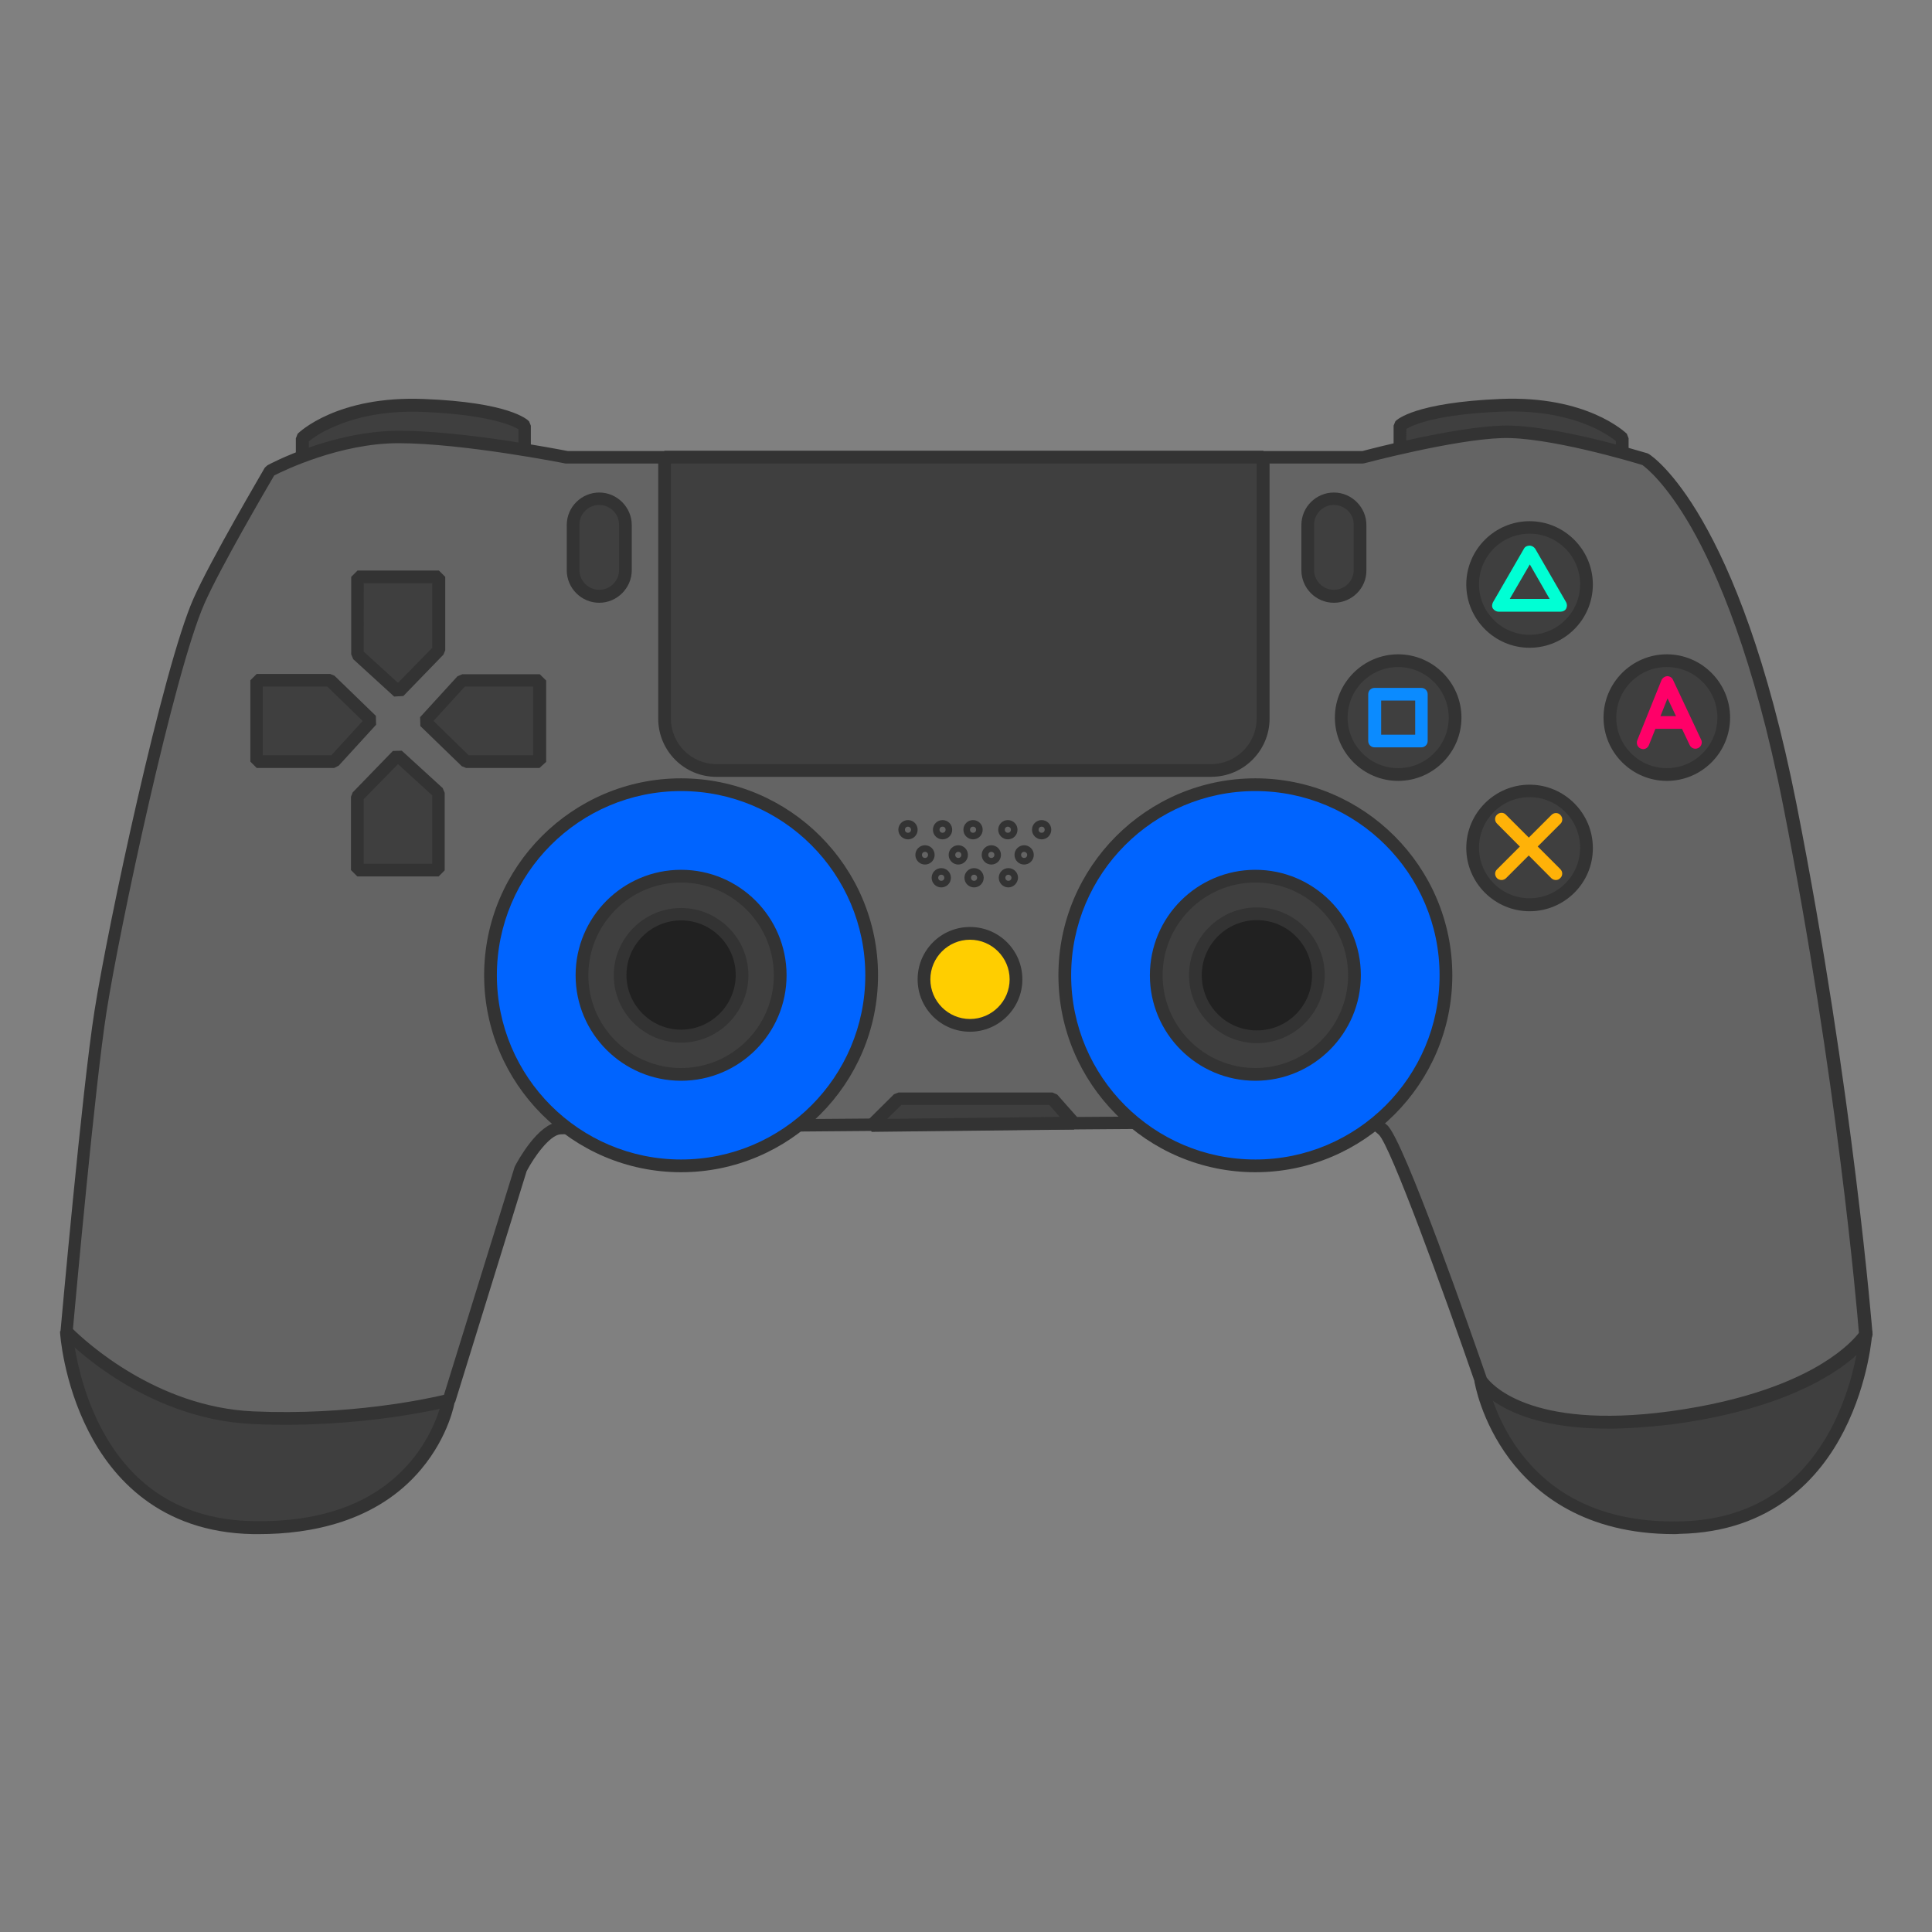 <?xml version="1.0" encoding="UTF-8" standalone="no"?>
<svg
   width="64"
   height="64"
   version="1.1"
   viewBox="0 0 16.933 16.933"
   id="svg19"
   sodipodi:docname="pcsx-icon.svg"
   inkscape:version="1.2.2 (b0a8486541, 2022-12-01)"
   xmlns:inkscape="http://www.inkscape.org/namespaces/inkscape"
   xmlns:sodipodi="http://sodipodi.sourceforge.net/DTD/sodipodi-0.dtd"
   xmlns="http://www.w3.org/2000/svg"
   xmlns:svg="http://www.w3.org/2000/svg">
  <rect x="0" y="0" width="16.933" height="16.933" fill="#808080" stroke="none"/>
  <sodipodi:namedview
     id="namedview21"
     pagecolor="#ffffff"
     bordercolor="#999999"
     borderopacity="1"
     inkscape:showpageshadow="0"
     inkscape:pageopacity="0"
     inkscape:pagecheckerboard="0"
     inkscape:deskcolor="#d1d1d1"
     showgrid="false"
     inkscape:zoom="32.09375"
     inkscape:cx="48.825706"
     inkscape:cy="28.556962"
     inkscape:window-width="3840"
     inkscape:window-height="1979"
     inkscape:window-x="1920"
     inkscape:window-y="52"
     inkscape:window-maximized="1"
     inkscape:current-layer="svg19" />
  <defs
     id="defs7">
    <linearGradient
       id="c"
       x1="399.57"
       x2="399.57"
       y1="545.8"
       y2="517.8"
       gradientTransform="matrix(2.143,0,0,2.143,-826.36,-1107.5)"
       gradientUnits="userSpaceOnUse">
      <stop
         stop-color="#3889e9"
         offset="0"
         id="stop2" />
      <stop
         stop-color="#5ea5fb"
         offset="1"
         id="stop4" />
    </linearGradient>
  </defs>
  <g
     transform="matrix(0.238,0,0,0.238,27.236,0.836)"
     stroke-width="1.571"
     id="g15">
    <circle
       cx="32.02"
       cy="32.044"
       r="30.001"
       fill="#476acc"
       id="circle9" />
    <circle
       cx="32.02"
       cy="32.044"
       r="30.001"
       fill-opacity="0"
       id="circle11" />
    <circle
       cx="32.02"
       cy="32.044"
       r="0"
       fill="url(#c)"
       id="circle13"
       style="fill:url(#c)" />
  </g>
  <path
     d="m 34.86,5.706 c -3.451,0 -4.486,1.039 -4.486,5.351 0,0.689 2.416,-0.863 3.106,-1.898 h 2.761 c 0.69,1.035 3.106,2.578 3.106,1.898 0,-4.314 -1.035,-5.351 -4.486,-5.351 z m 2.071,1.035 a 0.345,0.345 0 0 1 0.345,0.345 0.345,0.345 0 0 1 -0.345,0.345 0.345,0.345 0 0 1 -0.345,-0.345 0.345,0.345 0 0 1 0.345,-0.345 z m -4.141,0.003 h 0.345 v 0.69 h 0.69 v 0.345 h -0.69 v 0.69 h -0.345 V 7.78 h -0.69 v -0.345 h 0.69 z m 3.451,0.687 a 0.345,0.345 0 0 1 0.345,0.345 0.345,0.345 0 0 1 -0.345,0.345 0.345,0.345 0 0 1 -0.345,-0.345 0.345,0.345 0 0 1 0.345,-0.345 z m 1.38,0 a 0.345,0.345 0 0 1 0.345,0.345 0.345,0.345 0 0 1 -0.345,0.345 0.345,0.345 0 0 1 -0.345,-0.345 0.345,0.345 0 0 1 0.345,-0.345 z m -0.69,0.69 a 0.345,0.345 0 0 1 0.345,0.345 0.345,0.345 0 0 1 -0.345,0.345 0.345,0.345 0 0 1 -0.345,-0.345 0.345,0.345 0 0 1 0.345,-0.345 z"
     fill="#ffffff"
     stroke-width="0.345"
     id="path17" />
  <g
     id="g1042"
     transform="matrix(0.431,0,0,0.431,4.504,3.709)">
    <path
       d="m -9.101,18.467 c 0,0 0.248,3.932 3.798,3.995 3.55,0.062 3.979,-2.599 3.979,-2.599 z"
       fill="#3f3f3f"
       p-id="3303"
       id="path250"
       style="stroke-width:0.052" />
    <path
       d="m -5.184,22.591 h -0.124 C -7.209,22.555 -8.176,21.433 -8.651,20.498 -9.163,19.496 -9.23,18.514 -9.23,18.472 l 0.15,-0.134 7.777,1.4 0.103,0.15 c -0.005,0.031 -0.119,0.708 -0.687,1.385 -0.904,1.08 -2.269,1.318 -3.297,1.318 z m -3.772,-3.969 c 0.041,0.315 0.171,1.044 0.537,1.762 0.646,1.266 1.695,1.917 3.116,1.943 1.426,0.026 2.506,-0.382 3.209,-1.22 0.388,-0.46 0.548,-0.93 0.61,-1.147 z"
       fill="#333333"
       p-id="3304"
       id="path252"
       style="stroke-width:0.052" />
    <path
       d="m 27.501,18.467 c 0,0 -0.248,3.932 -3.798,3.995 -3.55,0.062 -4.036,-2.997 -4.036,-2.997 z"
       fill="#3f3f3f"
       p-id="3305"
       id="path254"
       style="stroke-width:0.052" />
    <path
       d="m 23.594,22.591 c -1.819,0 -2.821,-0.827 -3.349,-1.53 -0.579,-0.775 -0.708,-1.545 -0.713,-1.581 l 0.114,-0.15 7.834,-0.997 0.145,0.134 c 0,0.041 -0.067,1.023 -0.579,2.026 -0.475,0.935 -1.447,2.057 -3.343,2.093 -0.036,0.005 -0.072,0.005 -0.109,0.005 z m -3.777,-3.018 c 0.062,0.248 0.233,0.801 0.641,1.344 0.723,0.966 1.814,1.442 3.24,1.416 1.421,-0.026 2.465,-0.682 3.116,-1.943 0.372,-0.729 0.501,-1.462 0.543,-1.772 z"
       fill="#333333"
       p-id="3306"
       id="path256"
       style="stroke-width:0.052" />
    <path
       d="M -4.3,0.67 V 0.309 c 0,0 0.749,-0.739 2.47,-0.672 1.721,0.067 2.052,0.413 2.052,0.413 v 0.486 z"
       fill="#3f3f3f"
       p-id="3307"
       id="path258"
       style="stroke-width:0.052" />
    <path
       d="M -4.3,0.799 -4.434,0.67 V 0.309 l 0.036,-0.093 c 0.031,-0.031 0.806,-0.78 2.568,-0.708 1.726,0.067 2.103,0.413 2.139,0.455 l 0.036,0.088 V 0.536 L 0.222,0.665 Z M -4.171,0.371 V 0.541 L 0.092,0.417 V 0.123 C -0.032,0.05 -0.502,-0.172 -1.835,-0.229 -2.693,-0.265 -3.292,-0.089 -3.644,0.066 -3.928,0.185 -4.098,0.309 -4.171,0.371 Z"
       fill="#333333"
       p-id="3308"
       id="path260"
       style="stroke-width:0.052" />
    <path
       d="M 22.54,0.67 V 0.309 c 0,0 -0.749,-0.739 -2.47,-0.672 -1.721,0.067 -2.052,0.413 -2.052,0.413 v 0.486 z"
       fill="#3f3f3f"
       p-id="3309"
       id="path262"
       style="stroke-width:0.052" />
    <path
       d="M 22.535,0.799 18.013,0.665 17.889,0.536 V 0.05 l 0.036,-0.088 c 0.036,-0.041 0.413,-0.382 2.139,-0.455 1.757,-0.072 2.532,0.677 2.568,0.708 l 0.036,0.093 v 0.362 z m -4.387,-0.388 4.263,0.124 V 0.365 C 22.241,0.226 21.507,-0.291 20.075,-0.234 18.747,-0.182 18.277,0.04 18.148,0.117 Z"
       fill="#333333"
       p-id="3310"
       id="path264"
       style="stroke-width:0.052" />
    <path
       d="m -6.414,3.616 c -0.625,1.426 -1.747,6.728 -2,8.34 -0.253,1.607 -0.687,6.511 -0.687,6.511 0,0 1.55,1.654 3.788,1.757 2.238,0.103 3.984,-0.357 3.984,-0.357 l 1.457,-4.708 c 0,0 0.413,-0.791 0.791,-0.827 0.377,-0.036 16.19,-0.14 16.19,-0.14 0,0 0.207,-0.14 0.553,0.171 0.346,0.31 1.995,5.1 1.995,5.1 0,0 0.692,1.183 3.86,0.76 3.168,-0.424 3.958,-1.69 3.958,-1.69 0,0 -0.377,-4.857 -1.545,-10.785 -1.168,-5.927 -2.935,-7.018 -2.935,-7.018 0,0 -1.912,-0.594 -2.92,-0.558 -1.008,0.036 -2.821,0.517 -2.821,0.517 H 1.074 c 0,0 -2.077,-0.413 -3.421,-0.413 -1.344,0 -2.62,0.687 -2.62,0.687 0,0 -1.09,1.845 -1.447,2.651 z"
       p-id="3311"
       id="path266"
       style="fill:#646464;fill-opacity:1" />
    <path
       d="m 22.241,20.446 c -2.124,0 -2.661,-0.873 -2.687,-0.915 l -0.01,-0.021 c -0.636,-1.84 -1.726,-4.837 -1.958,-5.044 -0.253,-0.233 -0.393,-0.16 -0.398,-0.16 0.005,0 0.005,-0.005 0.005,-0.005 l -0.072,0.021 c -5.467,0.036 -15.885,0.109 -16.18,0.14 -0.212,0.021 -0.522,0.444 -0.682,0.749 l -1.452,4.692 -0.088,0.088 c -0.016,0.005 -1.793,0.465 -4.026,0.362 -2.263,-0.103 -3.814,-1.731 -3.876,-1.798 l -0.036,-0.098 c 0.005,-0.047 0.439,-4.925 0.692,-6.516 0.269,-1.71 1.39,-6.966 2.01,-8.371 l 0.119,0.052 -0.119,-0.052 c 0.357,-0.806 1.411,-2.589 1.452,-2.666 l 0.052,-0.047 c 0.052,-0.031 1.318,-0.703 2.682,-0.703 1.302,0 3.24,0.377 3.431,0.413 H 17.254 c 0.196,-0.052 1.865,-0.486 2.837,-0.517 1.018,-0.036 2.883,0.543 2.961,0.563 l 0.031,0.016 c 0.072,0.047 1.824,1.194 2.997,7.105 1.158,5.865 1.545,10.748 1.55,10.8 l -0.021,0.078 c -0.031,0.052 -0.858,1.318 -4.051,1.747 -0.506,0.057 -0.935,0.088 -1.318,0.088 z m -2.46,-1.039 c 0.072,0.098 0.842,1.075 3.726,0.687 1.597,-0.217 2.568,-0.646 3.095,-0.971 0.465,-0.284 0.682,-0.537 0.749,-0.625 C 27.31,17.982 26.907,13.32 25.811,7.776 25.217,4.758 24.463,3.032 23.941,2.117 23.424,1.218 23.021,0.903 22.948,0.851 22.752,0.789 21.011,0.272 20.091,0.303 19.109,0.334 17.316,0.81 17.295,0.815 l -0.031,0.005 H 1.048 C 1.028,0.815 -1.034,0.407 -2.347,0.407 c -1.183,0 -2.325,0.553 -2.527,0.656 -0.145,0.248 -1.096,1.871 -1.421,2.61 -0.61,1.39 -1.726,6.609 -1.99,8.304 -0.233,1.488 -0.63,5.875 -0.682,6.444 0.253,0.248 1.695,1.586 3.664,1.674 1.948,0.088 3.535,-0.253 3.881,-0.336 l 1.437,-4.635 0.01,-0.021 C 0.072,15.015 0.485,14.245 0.919,14.209 1.296,14.173 16.127,14.075 17.094,14.07 c 0.093,-0.036 0.341,-0.088 0.667,0.207 0.341,0.31 1.731,4.294 2.021,5.131 z"
       fill="#333333"
       p-id="3312"
       id="path268"
       style="stroke-width:0.052" />
    <path
       d="m 3.4,11.228 m -3.876,0 a 3.876,3.876 0 1 0 7.751,0 3.876,3.876 0 1 0 -7.751,0 z"
       p-id="3313"
       style="fill:#0064ff;fill-opacity:1"
       id="path5011" />
    <path
       d="m 3.4,15.232 c -2.207,0 -4.005,-1.798 -4.005,-4.005 0,-2.207 1.798,-4.005 4.005,-4.005 2.207,0 4.005,1.798 4.005,4.005 0,2.207 -1.798,4.005 -4.005,4.005 z m 0,-7.751 c -2.067,0 -3.746,1.679 -3.746,3.746 0,2.067 1.679,3.746 3.746,3.746 2.067,0 3.746,-1.679 3.746,-3.746 0,-2.067 -1.679,-3.746 -3.746,-3.746 z"
       fill="#333333"
       p-id="3314"
       id="path272"
       style="stroke-width:0.052" />
    <path
       d="m 3.4,11.228 m -2.015,0 a 2.015,2.015 0 1 0 4.031,0 2.015,2.015 0 1 0 -4.031,0 z"
       fill="#3f3f3f"
       p-id="3315"
       id="path274"
       style="stroke-width:0.052" />
    <path
       d="m 3.4,13.372 c -1.183,0 -2.145,-0.961 -2.145,-2.145 0,-1.183 0.961,-2.145 2.145,-2.145 1.183,0 2.145,0.961 2.145,2.145 0,1.183 -0.961,2.145 -2.145,2.145 z m 0,-4.031 c -1.039,0 -1.886,0.847 -1.886,1.886 0,1.039 0.847,1.886 1.886,1.886 1.039,0 1.886,-0.847 1.886,-1.886 0,-1.039 -0.847,-1.886 -1.886,-1.886 z"
       fill="#333333"
       p-id="3316"
       id="path276"
       style="stroke-width:0.052" />
    <path
       d="m 3.4,11.228 m -1.24,0 a 1.24,1.24 0 1 0 2.48,0 1.24,1.24 0 1 0 -2.48,0 z"
       fill="#212121"
       p-id="3317"
       id="path278"
       style="stroke-width:0.052" />
    <path
       d="m 3.4,12.597 c -0.754,0 -1.369,-0.615 -1.369,-1.369 0,-0.754 0.615,-1.369 1.369,-1.369 0.754,0 1.369,0.615 1.369,1.369 0,0.754 -0.615,1.369 -1.369,1.369 z m 0,-2.486 c -0.615,0 -1.111,0.501 -1.111,1.111 0,0.61 0.501,1.111 1.111,1.111 0.61,0 1.111,-0.501 1.111,-1.111 0,-0.61 -0.496,-1.111 -1.111,-1.111 z"
       fill="#333333"
       p-id="3318"
       id="path280"
       style="stroke-width:0.052" />
    <path
       d="m 15.078,11.228 m -3.876,0 a 3.876,3.876 0 1 0 7.751,0 3.876,3.876 0 1 0 -7.751,0 z"
       p-id="3319"
       id="path282"
       style="fill:#0064ff;fill-opacity:1" />
    <path
       d="m 15.078,15.232 c -2.207,0 -4.005,-1.798 -4.005,-4.005 0,-2.207 1.798,-4.005 4.005,-4.005 2.207,0 4.005,1.798 4.005,4.005 0,2.207 -1.798,4.005 -4.005,4.005 z m 0,-7.751 c -2.067,0 -3.746,1.679 -3.746,3.746 0,2.067 1.679,3.746 3.746,3.746 2.067,0 3.746,-1.679 3.746,-3.746 0,-2.067 -1.685,-3.746 -3.746,-3.746 z"
       fill="#333333"
       p-id="3320"
       id="path284"
       style="stroke-width:0.052" />
    <path
       d="m 15.078,11.228 m -2.015,0 a 2.015,2.015 0 1 0 4.031,0 2.015,2.015 0 1 0 -4.031,0 z"
       fill="#3f3f3f"
       p-id="3321"
       id="path286"
       style="stroke-width:0.052" />
    <path
       d="m 15.078,13.372 c -1.183,0 -2.145,-0.961 -2.145,-2.145 0,-1.183 0.961,-2.145 2.145,-2.145 1.183,0 2.145,0.961 2.145,2.145 0,1.183 -0.966,2.145 -2.145,2.145 z m 0,-4.031 c -1.039,0 -1.886,0.847 -1.886,1.886 0,1.039 0.847,1.886 1.886,1.886 1.039,0 1.886,-0.847 1.886,-1.886 0,-1.039 -0.847,-1.886 -1.886,-1.886 z"
       fill="#333333"
       p-id="3322"
       id="path288"
       style="stroke-width:0.052" />
    <path
       d="m 15.109,11.228 m -1.251,0 a 1.251,1.251 0 1 0 2.501,0 1.251,1.251 0 1 0 -2.501,0 z"
       fill="#212121"
       p-id="3323"
       id="path290"
       style="stroke-width:0.052" />
    <path
       d="m 15.109,12.607 c -0.76,0 -1.38,-0.62 -1.38,-1.38 0,-0.76 0.62,-1.38 1.38,-1.38 0.76,0 1.38,0.62 1.38,1.38 0,0.76 -0.62,1.38 -1.38,1.38 z m 0,-2.501 c -0.62,0 -1.121,0.501 -1.121,1.121 0,0.62 0.501,1.121 1.121,1.121 0.62,0 1.121,-0.501 1.121,-1.121 0,-0.62 -0.501,-1.121 -1.121,-1.121 z"
       fill="#333333"
       p-id="3324"
       id="path292"
       style="stroke-width:0.052" />
    <path
       d="m 1.736,3.523 c -0.295,0 -0.532,-0.238 -0.532,-0.532 V 2.071 c 0,-0.295 0.238,-0.532 0.532,-0.532 0.295,0 0.532,0.238 0.532,0.532 v 0.92 c 0,0.295 -0.238,0.532 -0.532,0.532 z"
       fill="#3f3f3f"
       p-id="3325"
       id="path294"
       style="stroke-width:0.052" />
    <path
       d="m 1.736,3.652 c -0.367,0 -0.661,-0.3 -0.661,-0.661 V 2.071 c 0,-0.367 0.3,-0.661 0.661,-0.661 0.362,0 0.661,0.3 0.661,0.661 v 0.92 c 0,0.362 -0.3,0.661 -0.661,0.661 z m 0,-1.99 c -0.222,0 -0.403,0.181 -0.403,0.403 v 0.92 c 0,0.222 0.181,0.403 0.403,0.403 0.222,0 0.403,-0.181 0.403,-0.403 V 2.066 c 0,-0.222 -0.181,-0.403 -0.403,-0.403 z"
       fill="#333333"
       p-id="3326"
       id="path296"
       style="stroke-width:0.052" />
    <path
       d="m 16.675,3.523 c -0.295,0 -0.532,-0.238 -0.532,-0.532 V 2.071 c 0,-0.295 0.238,-0.532 0.532,-0.532 0.295,0 0.532,0.238 0.532,0.532 v 0.92 c 0.005,0.295 -0.238,0.532 -0.532,0.532 z"
       fill="#3f3f3f"
       p-id="3327"
       id="path298"
       style="stroke-width:0.052" />
    <path
       d="m 16.675,3.652 c -0.367,0 -0.661,-0.3 -0.661,-0.661 V 2.071 c 0,-0.367 0.3,-0.661 0.661,-0.661 0.362,0 0.661,0.3 0.661,0.661 v 0.92 c 0.005,0.362 -0.295,0.661 -0.661,0.661 z m 0,-1.99 c -0.222,0 -0.403,0.181 -0.403,0.403 v 0.92 c 0,0.222 0.181,0.403 0.403,0.403 0.222,0 0.403,-0.181 0.403,-0.403 V 2.066 c 0.005,-0.222 -0.181,-0.403 -0.403,-0.403 z"
       fill="#333333"
       p-id="3328"
       id="path300"
       style="stroke-width:0.052" />
    <path
       d="M 14.184,7.063 H 4.118 c -0.584,0 -1.054,-0.475 -1.054,-1.054 V 0.691 H 15.238 V 6.008 c 0,0.579 -0.475,1.054 -1.054,1.054 z"
       fill="#3f3f3f"
       p-id="3329"
       id="path302"
       style="stroke-width:0.052" />
    <path
       d="M 14.184,7.192 H 4.118 c -0.656,0 -1.183,-0.532 -1.183,-1.183 V 0.691 L 3.064,0.562 H 15.238 l 0.129,0.129 V 6.008 c 0,0.651 -0.532,1.183 -1.183,1.183 z M 3.193,0.82 V 6.008 c 0,0.512 0.419,0.925 0.925,0.925 H 14.179 c 0.512,0 0.925,-0.419 0.925,-0.925 V 0.82 Z"
       fill="#333333"
       p-id="3330"
       id="path304"
       style="stroke-width:0.052" />
    <path
       d="m 20.654,3.28 m -1.158,0 a 1.158,1.158 0 1 0 2.315,0 1.158,1.158 0 1 0 -2.315,0 z"
       fill="#3f3f3f"
       p-id="3331"
       id="path306"
       style="stroke-width:0.052" />
    <path
       d="m 20.654,4.567 c -0.708,0 -1.287,-0.579 -1.287,-1.287 0,-0.708 0.579,-1.287 1.287,-1.287 0.708,0 1.287,0.579 1.287,1.287 0,0.708 -0.574,1.287 -1.287,1.287 z m 0,-2.32 c -0.568,0 -1.028,0.46 -1.028,1.028 0,0.568 0.46,1.028 1.028,1.028 0.568,0 1.028,-0.46 1.028,-1.028 0,-0.568 -0.46,-1.028 -1.028,-1.028 z"
       fill="#333333"
       p-id="3332"
       id="path308"
       style="stroke-width:0.052" />
    <path
       d="m 20.654,8.633 m -1.158,0 a 1.158,1.158 0 1 0 2.315,0 1.158,1.158 0 1 0 -2.315,0 z"
       fill="#3f3f3f"
       p-id="3333"
       id="path310"
       style="stroke-width:0.052" />
    <path
       d="m 20.654,9.925 c -0.708,0 -1.287,-0.579 -1.287,-1.287 0,-0.708 0.579,-1.287 1.287,-1.287 0.708,0 1.287,0.579 1.287,1.287 0.005,0.708 -0.574,1.287 -1.287,1.287 z m 0,-2.32 c -0.568,0 -1.028,0.46 -1.028,1.028 0,0.568 0.46,1.028 1.028,1.028 0.568,0 1.028,-0.46 1.028,-1.028 0,-0.568 -0.46,-1.028 -1.028,-1.028 z"
       fill="#333333"
       p-id="3334"
       id="path312"
       style="stroke-width:0.052" />
    <path
       d="m 17.982,5.988 m -1.158,0 a 1.158,1.158 0 1 0 2.315,0 1.158,1.158 0 1 0 -2.315,0 z"
       fill="#3f3f3f"
       p-id="3335"
       id="path314"
       style="stroke-width:0.052" />
    <path
       d="m 17.982,7.274 c -0.708,0 -1.287,-0.579 -1.287,-1.287 0,-0.708 0.579,-1.287 1.287,-1.287 0.708,0 1.287,0.579 1.287,1.287 0,0.708 -0.579,1.287 -1.287,1.287 z m 0,-2.315 c -0.568,0 -1.028,0.46 -1.028,1.028 0,0.568 0.46,1.028 1.028,1.028 0.568,0 1.028,-0.46 1.028,-1.028 0,-0.568 -0.465,-1.028 -1.028,-1.028 z"
       fill="#333333"
       p-id="3336"
       id="path316"
       style="stroke-width:0.052" />
    <path
       d="m 23.445,5.988 m -1.158,0 a 1.158,1.158 0 1 0 2.315,0 1.158,1.158 0 1 0 -2.315,0 z"
       fill="#3f3f3f"
       p-id="3337"
       id="path318"
       style="stroke-width:0.052" />
    <path
       d="m 23.445,7.274 c -0.708,0 -1.287,-0.579 -1.287,-1.287 0,-0.708 0.579,-1.287 1.287,-1.287 0.708,0 1.287,0.579 1.287,1.287 0,0.708 -0.574,1.287 -1.287,1.287 z m 0,-2.315 c -0.568,0 -1.028,0.46 -1.028,1.028 0,0.568 0.46,1.028 1.028,1.028 0.568,0 1.028,-0.46 1.028,-1.028 0,-0.568 -0.46,-1.028 -1.028,-1.028 z"
       fill="#333333"
       p-id="3338"
       id="path320"
       style="stroke-width:0.052" />
    <path
       d="M -3.184,3.125 V 4.701 L -2.352,5.461 -1.53,4.618 V 3.125 Z"
       fill="#3f3f3f"
       p-id="3339"
       id="path322"
       style="stroke-width:0.052" />
    <path
       d="m -2.435,5.559 -0.832,-0.76 -0.041,-0.098 V 3.125 l 0.129,-0.129 h 1.654 l 0.129,0.129 v 1.493 l -0.036,0.088 -0.816,0.842 z m -0.62,-0.915 0.698,0.636 0.698,-0.713 V 3.254 h -1.395 z"
       fill="#333333"
       p-id="3340"
       id="path324"
       style="stroke-width:0.052" />
    <path
       d="M -1.53,9.088 V 7.512 L -2.362,6.752 -3.184,7.595 v 1.493 z"
       fill="#3f3f3f"
       p-id="3341"
       id="path326"
       style="stroke-width:0.052" />
    <path
       d="M -1.53,9.217 H -3.184 L -3.313,9.088 V 7.595 l 0.036,-0.088 0.816,-0.842 0.181,-0.005 0.832,0.76 0.041,0.098 V 9.093 Z M -3.055,8.959 h 1.395 V 7.569 L -2.357,6.933 -3.055,7.646 Z"
       fill="#333333"
       p-id="3342"
       id="path328"
       style="stroke-width:0.052" />
    <path
       d="m -5.23,6.882 h 1.576 L -2.9,6.05 -3.742,5.228 h -1.488 z"
       fill="#3f3f3f"
       p-id="3343"
       id="path330"
       style="stroke-width:0.052" />
    <path
       d="M -3.654,7.011 H -5.23 L -5.359,6.882 V 5.228 l 0.129,-0.129 h 1.493 l 0.088,0.036 0.842,0.816 0.005,0.181 -0.76,0.832 z M -5.101,6.752 h 1.39 L -3.075,6.055 -3.794,5.357 h -1.313 v 1.395 z"
       fill="#333333"
       p-id="3344"
       id="path332"
       style="stroke-width:0.052" />
    <path
       d="M 0.521,5.228 H -1.055 l -0.76,0.837 0.842,0.816 h 1.493 z"
       fill="#3f3f3f"
       p-id="3345"
       id="path334"
       style="stroke-width:0.052" />
    <path
       d="m 0.521,7.011 h -1.493 l -0.088,-0.036 -0.842,-0.816 -0.005,-0.181 0.76,-0.832 0.098,-0.041 H 0.526 L 0.656,5.233 V 6.887 Z M -0.92,6.752 H 0.392 V 5.357 H -0.998 l -0.636,0.698 z"
       fill="#333333"
       p-id="3346"
       id="path336"
       style="stroke-width:0.052" />
    <path
       d="M 7.275,14.282 7.823,13.739 h 3.126 l 0.439,0.496 z"
       fill="#3f3f3f"
       p-id="3347"
       id="path338"
       style="stroke-width:0.052" />
    <path
       d="m 7.275,14.411 -0.093,-0.222 0.548,-0.543 0.093,-0.036 h 3.126 l 0.098,0.041 0.439,0.496 -0.093,0.217 z M 7.875,13.868 7.591,14.147 11.099,14.106 10.887,13.863 H 7.875 Z"
       fill="#333333"
       p-id="3348"
       id="path340"
       style="stroke-width:0.052" />
    <path
       d="m 9.275,11.31 m -0.935,0 a 0.935,0.935 0 1 0 1.871,0 0.935,0.935 0 1 0 -1.871,0 z"
       fill="#ffce00"
       p-id="3349"
       id="path342"
       style="stroke-width:0.052" />
    <path
       d="m 9.275,12.375 c -0.589,0 -1.065,-0.475 -1.065,-1.065 0,-0.589 0.475,-1.065 1.065,-1.065 0.589,0 1.065,0.475 1.065,1.065 0,0.589 -0.481,1.065 -1.065,1.065 z m 0,-1.871 c -0.444,0 -0.806,0.362 -0.806,0.806 0,0.444 0.362,0.806 0.806,0.806 0.444,0 0.806,-0.362 0.806,-0.806 0,-0.444 -0.362,-0.806 -0.806,-0.806 z"
       fill="#333333"
       p-id="3350"
       id="path344"
       style="stroke-width:0.052" />
    <path
       d="m 8.014,8.463 c -0.109,0 -0.196,-0.088 -0.196,-0.196 0,-0.109 0.088,-0.196 0.196,-0.196 0.109,0 0.196,0.088 0.196,0.196 0,0.109 -0.088,0.196 -0.196,0.196 z m 0,-0.258 c -0.036,0 -0.062,0.026 -0.062,0.062 0,0.036 0.026,0.062 0.062,0.062 0.036,0 0.062,-0.026 0.062,-0.062 0,-0.036 -0.031,-0.062 -0.062,-0.062 z m 0.346,0.77 c -0.109,0 -0.196,-0.088 -0.196,-0.196 0,-0.109 0.088,-0.196 0.196,-0.196 0.109,0 0.196,0.088 0.196,0.196 0,0.109 -0.088,0.196 -0.196,0.196 z m 0,-0.258 c -0.036,0 -0.062,0.026 -0.062,0.062 0,0.036 0.026,0.062 0.062,0.062 0.036,0 0.062,-0.026 0.062,-0.062 0,-0.036 -0.026,-0.062 -0.062,-0.062 z M 8.691,9.44 c -0.109,0 -0.196,-0.088 -0.196,-0.196 0,-0.109 0.088,-0.196 0.196,-0.196 0.109,0 0.196,0.088 0.196,0.196 0,0.109 -0.088,0.196 -0.196,0.196 z m 0,-0.258 c -0.036,0 -0.062,0.026 -0.062,0.062 0,0.036 0.026,0.062 0.062,0.062 0.036,0 0.062,-0.026 0.062,-0.062 0,-0.036 -0.026,-0.062 -0.062,-0.062 z m 0.667,0.258 c -0.109,0 -0.196,-0.088 -0.196,-0.196 0,-0.109 0.088,-0.196 0.196,-0.196 0.109,0 0.196,0.088 0.196,0.196 0,0.109 -0.088,0.196 -0.196,0.196 z m 0,-0.258 c -0.036,0 -0.062,0.026 -0.062,0.062 0,0.036 0.026,0.062 0.062,0.062 0.036,0 0.062,-0.026 0.062,-0.062 0,-0.036 -0.026,-0.062 -0.062,-0.062 z m 0.698,0.258 c -0.109,0 -0.196,-0.088 -0.196,-0.196 0,-0.109 0.088,-0.196 0.196,-0.196 0.109,0 0.196,0.088 0.196,0.196 -0.005,0.109 -0.093,0.196 -0.196,0.196 z m 0,-0.258 c -0.036,0 -0.062,0.026 -0.062,0.062 0,0.036 0.026,0.062 0.062,0.062 0.036,0 0.062,-0.026 0.062,-0.062 0,-0.036 -0.031,-0.062 -0.062,-0.062 z M 9.037,8.975 c -0.109,0 -0.196,-0.088 -0.196,-0.196 0,-0.109 0.088,-0.196 0.196,-0.196 0.109,0 0.196,0.088 0.196,0.196 0,0.109 -0.088,0.196 -0.196,0.196 z m 0,-0.258 c -0.036,0 -0.062,0.026 -0.062,0.062 0,0.036 0.026,0.062 0.062,0.062 0.036,0 0.062,-0.026 0.062,-0.062 0,-0.036 -0.026,-0.062 -0.062,-0.062 z m 0.672,0.258 c -0.109,0 -0.196,-0.088 -0.196,-0.196 0,-0.109 0.088,-0.196 0.196,-0.196 0.109,0 0.196,0.088 0.196,0.196 0,0.109 -0.088,0.196 -0.196,0.196 z m 0,-0.258 c -0.036,0 -0.062,0.026 -0.062,0.062 0,0.036 0.026,0.062 0.062,0.062 0.036,0 0.062,-0.026 0.062,-0.062 0,-0.036 -0.026,-0.062 -0.062,-0.062 z m 0.667,0.258 c -0.109,0 -0.196,-0.088 -0.196,-0.196 0,-0.109 0.088,-0.196 0.196,-0.196 0.109,0 0.196,0.088 0.196,0.196 0,0.109 -0.088,0.196 -0.196,0.196 z m 0,-0.258 c -0.036,0 -0.062,0.026 -0.062,0.062 0,0.036 0.026,0.062 0.062,0.062 0.036,0 0.062,-0.026 0.062,-0.062 0,-0.036 -0.031,-0.062 -0.062,-0.062 z M 8.717,8.463 c -0.109,0 -0.196,-0.088 -0.196,-0.196 0,-0.109 0.088,-0.196 0.196,-0.196 0.109,0 0.196,0.088 0.196,0.196 0,0.109 -0.088,0.196 -0.196,0.196 z m 0,-0.258 c -0.036,0 -0.062,0.026 -0.062,0.062 0,0.036 0.026,0.062 0.062,0.062 0.036,0 0.062,-0.026 0.062,-0.062 0,-0.036 -0.026,-0.062 -0.062,-0.062 z m 0.62,0.258 c -0.109,0 -0.196,-0.088 -0.196,-0.196 0,-0.109 0.088,-0.196 0.196,-0.196 0.109,0 0.196,0.088 0.196,0.196 0,0.109 -0.088,0.196 -0.196,0.196 z m 0,-0.258 c -0.036,0 -0.062,0.026 -0.062,0.062 0,0.036 0.026,0.062 0.062,0.062 0.036,0 0.062,-0.026 0.062,-0.062 0,-0.036 -0.026,-0.062 -0.062,-0.062 z m 0.708,0.258 c -0.109,0 -0.196,-0.088 -0.196,-0.196 0,-0.109 0.088,-0.196 0.196,-0.196 0.109,0 0.196,0.088 0.196,0.196 0,0.109 -0.088,0.196 -0.196,0.196 z m 0,-0.258 c -0.036,0 -0.062,0.026 -0.062,0.062 0,0.036 0.026,0.062 0.062,0.062 0.036,0 0.062,-0.026 0.062,-0.062 0,-0.036 -0.031,-0.062 -0.062,-0.062 z m 0.687,0.258 c -0.109,0 -0.196,-0.088 -0.196,-0.196 0,-0.109 0.088,-0.196 0.196,-0.196 0.109,0 0.196,0.088 0.196,0.196 0,0.109 -0.088,0.196 -0.196,0.196 z m 0,-0.258 c -0.036,0 -0.062,0.026 -0.062,0.062 0,0.036 0.026,0.062 0.062,0.062 0.036,0 0.062,-0.026 0.062,-0.062 0,-0.036 -0.026,-0.062 -0.062,-0.062 z"
       fill="#333333"
       p-id="3351"
       id="path346"
       style="stroke-width:0.052" />
    <path
       d="m 20.654,2.613 -0.63,1.09 h 1.261 z"
       fill="#3f3f3f"
       p-id="3352"
       id="path348"
       style="stroke-width:0.052" />
    <path
       d="m 21.285,3.833 h -1.261 c -0.047,0 -0.088,-0.026 -0.114,-0.062 -0.026,-0.036 -0.021,-0.088 0,-0.129 l 0.63,-1.09 c 0.021,-0.041 0.067,-0.062 0.114,-0.062 0.047,0 0.088,0.026 0.114,0.062 l 0.63,1.09 c 0.021,0.041 0.021,0.088 0,0.129 -0.021,0.041 -0.067,0.062 -0.114,0.062 z M 20.251,3.574 h 0.811 L 20.659,2.872 Z"
       fill="#00ffd4"
       p-id="3353"
       id="path350"
       style="stroke-width:0.052" />
    <path
       d="m 17.507,5.512 h 0.951 v 0.951 h -0.951 z"
       fill="#3f3f3f"
       p-id="3354"
       id="path352"
       style="stroke-width:0.052" />
    <path
       d="m 18.453,6.592 h -0.951 c -0.072,0 -0.129,-0.057 -0.129,-0.129 V 5.512 c 0,-0.072 0.057,-0.129 0.129,-0.129 h 0.951 c 0.072,0 0.129,0.057 0.129,0.129 v 0.951 c 0,0.072 -0.057,0.129 -0.129,0.129 z M 17.636,6.334 h 0.692 V 5.641 H 17.636 Z"
       fill="#0b8bff"
       p-id="3355"
       id="path354"
       style="stroke-width:0.052" />
    <path
       d="m 21.191,8.055 -1.106,1.106"
       fill="#3f3f3f"
       p-id="3356"
       id="path356"
       style="stroke-width:0.052" />
    <path
       d="m 20.086,9.29 c -0.031,0 -0.067,-0.01 -0.093,-0.036 -0.052,-0.052 -0.052,-0.134 0,-0.181 l 1.106,-1.106 c 0.052,-0.052 0.134,-0.052 0.181,0 0.052,0.052 0.052,0.134 0,0.181 l -1.106,1.106 c -0.021,0.021 -0.057,0.036 -0.088,0.036 z"
       fill="#ffb208"
       p-id="3357"
       id="path358"
       style="stroke-width:0.052" />
    <path
       d="M 21.191,9.161 20.086,8.055"
       fill="#3f3f3f"
       p-id="3358"
       id="path360"
       style="stroke-width:0.052" />
    <path
       d="m 21.191,9.29 c -0.031,0 -0.067,-0.01 -0.093,-0.036 l -1.106,-1.111 c -0.052,-0.052 -0.052,-0.134 0,-0.181 0.052,-0.052 0.134,-0.052 0.181,0 l 1.106,1.106 c 0.052,0.052 0.052,0.134 0,0.181 -0.021,0.026 -0.057,0.041 -0.088,0.041 z"
       fill="#ffb208"
       p-id="3359"
       id="path362"
       style="stroke-width:0.052" />
    <path
       d="M 23.801,6.215 H 23.165 c -0.072,0 -0.129,-0.057 -0.129,-0.129 0,-0.072 0.057,-0.129 0.129,-0.129 h 0.636 c 0.072,0 0.129,0.057 0.129,0.129 0,0.072 -0.057,0.129 -0.129,0.129 z"
       fill="#ff0068"
       p-id="3360"
       id="path364"
       style="stroke-width:0.052" />
    <path
       d="m 22.964,6.628 c -0.015,0 -0.031,-0.005 -0.047,-0.01 -0.067,-0.026 -0.098,-0.103 -0.072,-0.171 l 0.491,-1.22 c 0.021,-0.047 0.067,-0.078 0.114,-0.083 0.052,0 0.098,0.026 0.119,0.072 l 0.574,1.22 c 0.031,0.062 0.005,0.14 -0.062,0.171 -0.062,0.031 -0.14,0.005 -0.171,-0.062 L 23.46,5.595 23.083,6.541 c -0.021,0.057 -0.072,0.088 -0.119,0.088 z"
       fill="#ff0068"
       p-id="3361"
       id="path366"
       style="stroke-width:0.052" />
  </g>
</svg>
